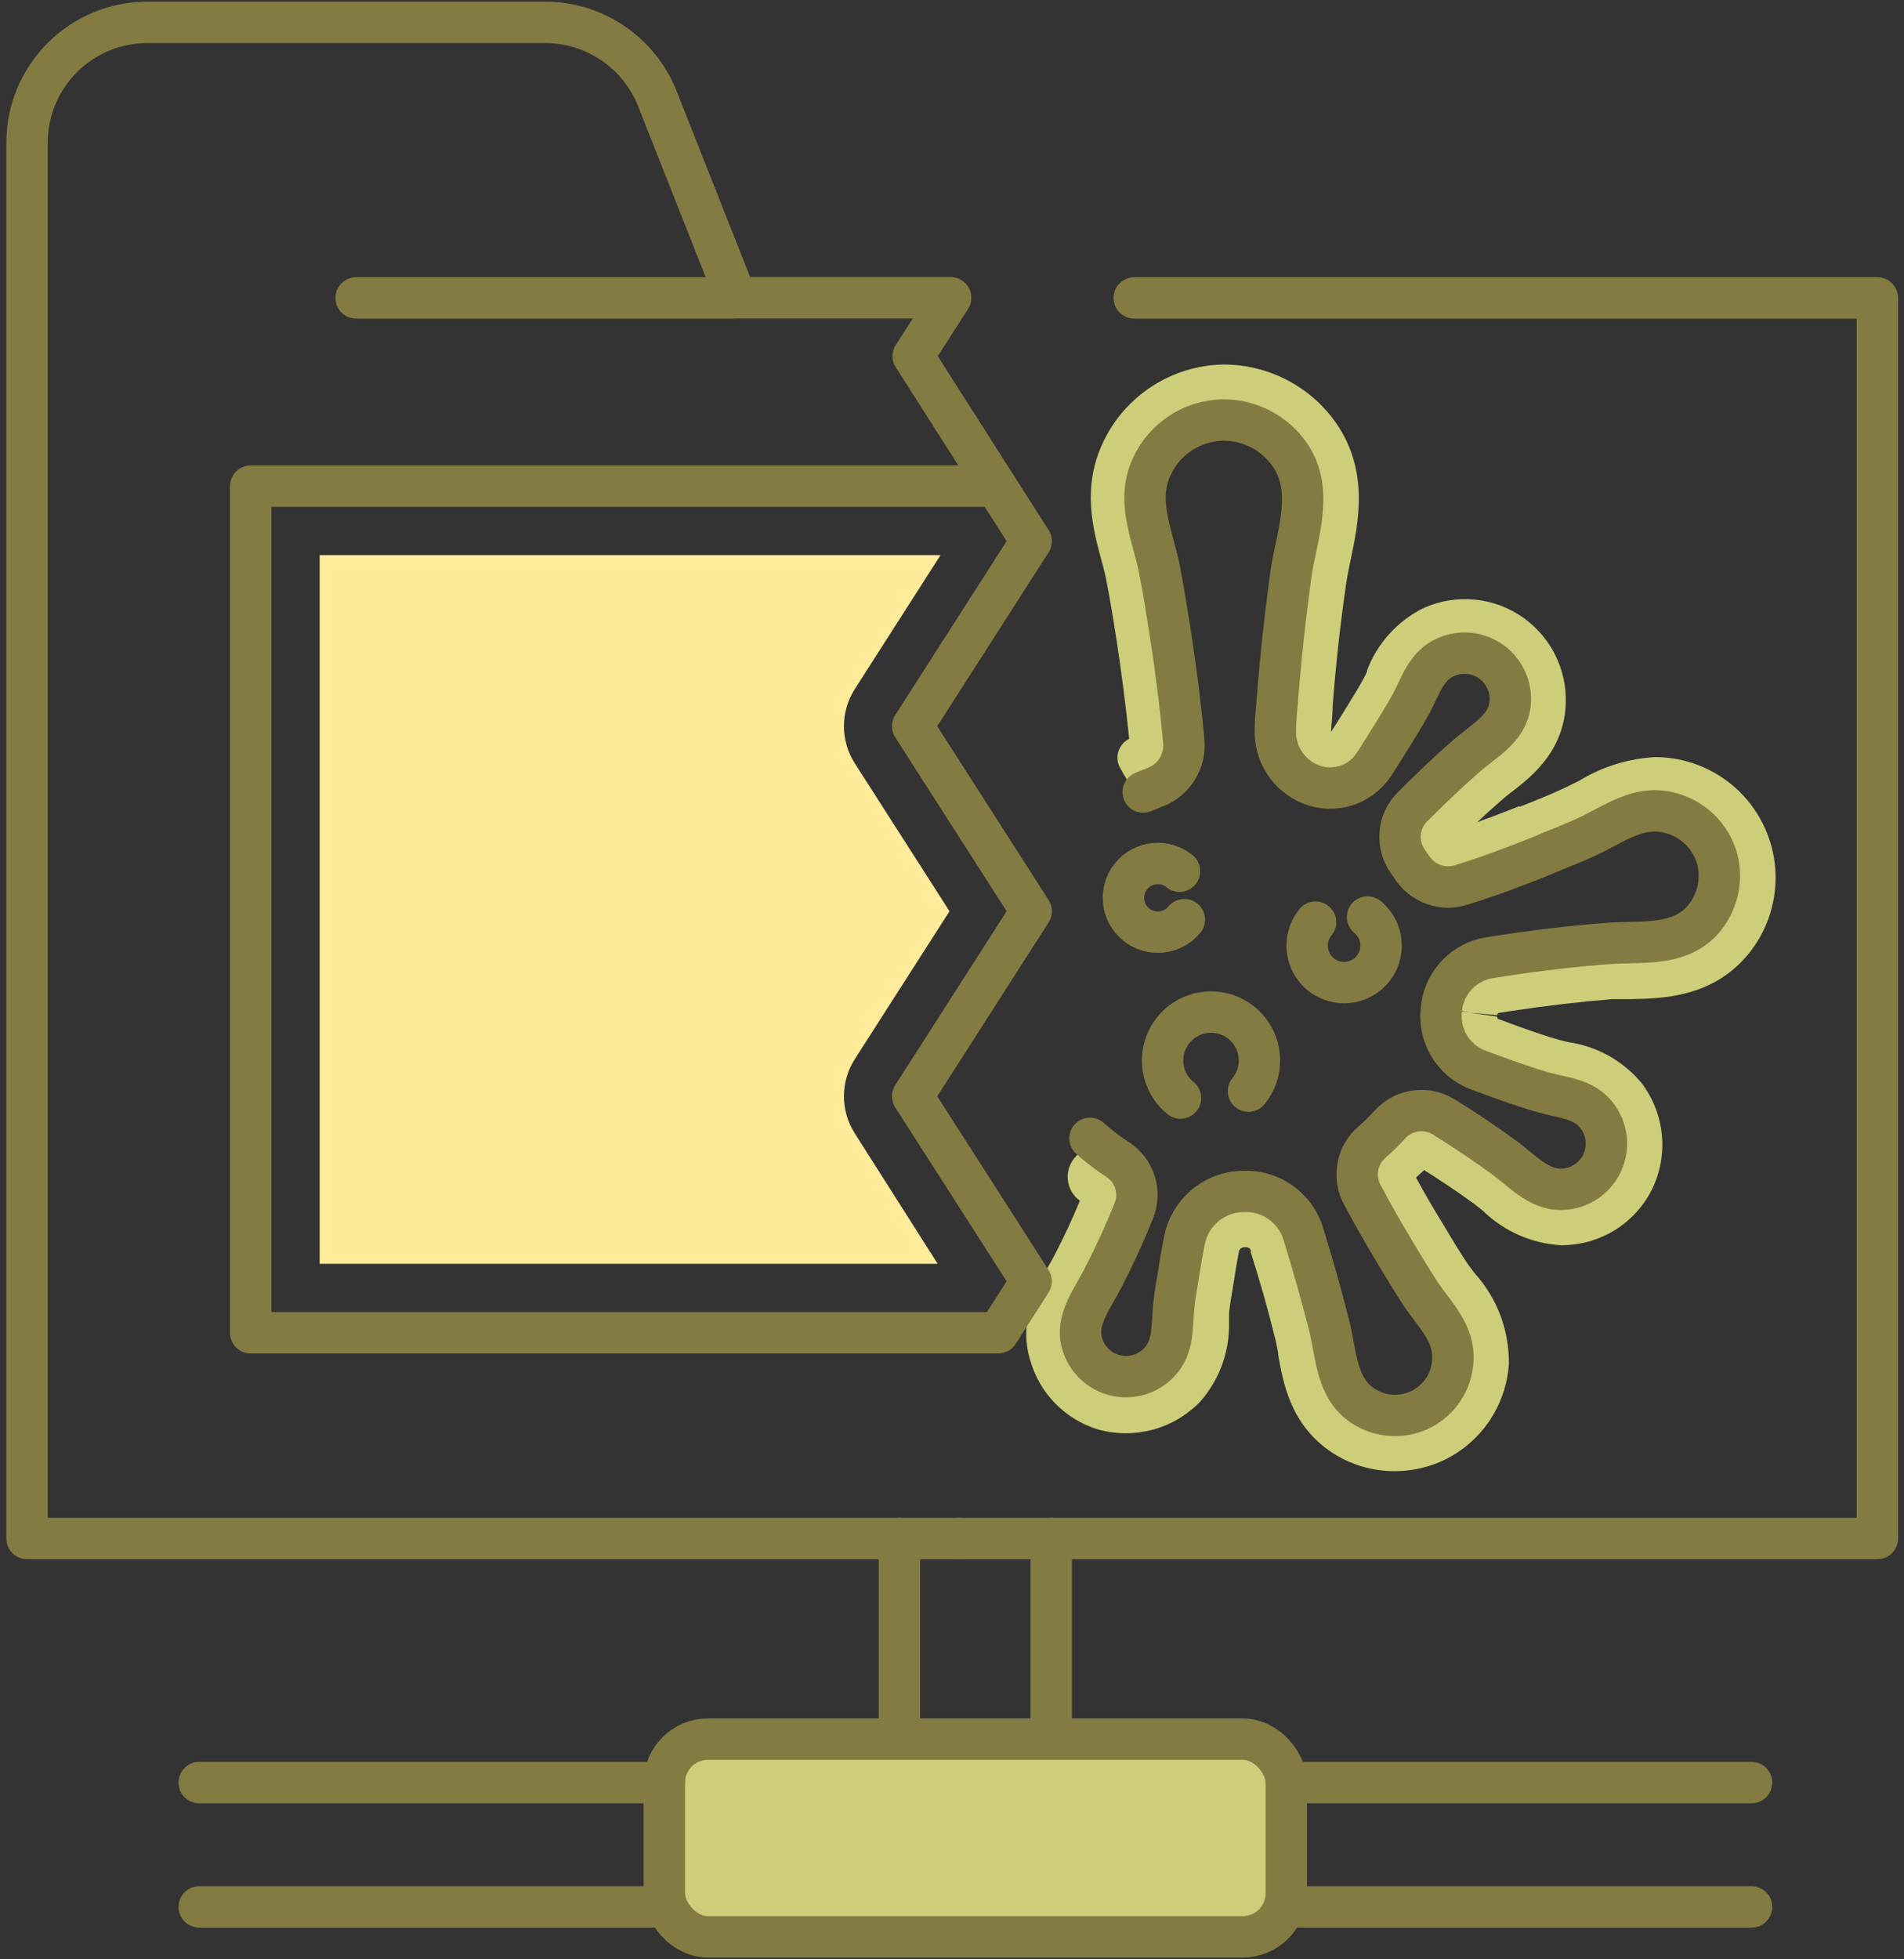 <?xml version="1.0" encoding="UTF-8"?>
<svg width="138px" height="142px" viewBox="0 0 138 142" version="1.1" xmlns="http://www.w3.org/2000/svg" xmlns:xlink="http://www.w3.org/1999/xlink">
    <rect x="0" y="0" width="138" height="142" fill="#333333" stroke="none"/>
    <!-- Generator: Sketch 52.5 (67469) - http://www.bohemiancoding.com/sketch -->
    <title>_Group_179</title>
    <desc>Created with Sketch.</desc>
    <g id="Page-1" stroke="none" stroke-width="1" fill="none" fill-rule="evenodd">
        <g id="_Group_179" transform="translate(1, 1)">
            <g id="_Group_180" transform="translate(73, 25)" fill="#CECE7A">
                <path d="M27.06,80.62 C25.454,80.619 23.883,80.15 22.54,79.27 C19.54,77.27 19.01,74.27 18.64,72.17 L18.64,72.07 C18.58,71.73 18.51,71.38 18.44,71.07 C17.91,68.93 17.31,66.81 16.66,64.78 L16.66,64.62 C16.613,64.483 16.485,64.391 16.34,64.39 L16.19,64.39 C16.009,64.388 15.85,64.506 15.8,64.68 C15.68,65.33 15.56,65.98 15.46,66.68 L15.35,67.35 C15.25,67.95 15.14,68.56 15.08,69.18 C15.08,69.39 15.08,69.61 15.08,69.83 C15.132,71.946 14.382,74.004 12.98,75.59 C11.063,77.571 8.213,78.34 5.56,77.59 C3.19,76.857 1.35,74.976 0.67,72.59 C-0.23,69.59 1.18,67.15 2.03,65.69 C2.19,65.41 2.32,65.18 2.44,64.95 C3.107,63.67 3.717,62.36 4.27,61.02 C3.773,60.664 3.453,60.111 3.392,59.502 C3.331,58.894 3.534,58.288 3.95,57.84 L5.12,56.57 C5.744,57.137 6.413,57.652 7.12,58.11 C8.354,58.95 8.823,60.545 8.24,61.92 C7.56,63.56 6.81,65.19 6.02,66.75 C5.87,67.05 5.7,67.35 5.52,67.66 C4.68,69.1 4.14,70.19 4.52,71.46 C4.828,72.543 5.664,73.398 6.74,73.73 C7.943,74.066 9.234,73.721 10.11,72.83 C10.824,71.941 11.18,70.818 11.11,69.68 C11.11,69.34 11.11,69.06 11.18,68.77 C11.25,68.08 11.37,67.39 11.48,66.71 L11.59,66.05 C11.7,65.37 11.82,64.67 11.96,63.98 C12.351,62.008 14.032,60.554 16.04,60.45 L16.5,60.45 C18.333,60.504 19.935,61.705 20.5,63.45 L20.55,63.6 C21.23,65.71 21.85,67.92 22.4,70.16 C22.5,70.56 22.58,70.98 22.65,71.4 L22.65,71.5 C22.96,73.21 23.28,74.97 24.82,75.97 C26.078,76.806 27.688,76.903 29.037,76.222 C30.386,75.541 31.265,74.189 31.34,72.68 C31.44,71.12 30.6,70.01 29.71,68.83 C29.44,68.48 29.22,68.18 29.02,67.89 C28.36,66.89 27.74,65.89 27.16,64.89 C26.32,63.5 25.51,62.08 24.77,60.68 C24.089,59.405 24.379,57.829 25.47,56.88 C25.937,56.482 26.378,56.054 26.79,55.6 C27.792,54.508 29.429,54.281 30.69,55.06 C32.23,56.06 33.69,57.06 35.15,58.06 C35.43,58.25 35.7,58.48 35.97,58.7 C36.97,59.55 38.14,60.48 39.56,60.29 C40.675,60.164 41.648,59.478 42.14,58.47 C42.688,57.335 42.557,55.988 41.8,54.98 C41.038,54.147 39.994,53.627 38.87,53.52 C38.52,53.44 38.23,53.38 37.96,53.3 C36.96,53.04 35.4,52.49 33.2,51.67 C31.352,50.999 30.24,49.111 30.55,47.17 L32.55,47.36 L30.55,47.07 C30.794,45.262 32.19,43.826 33.99,43.53 L34.91,43.39 C37.43,43 39.99,42.7 42.53,42.5 C43.02,42.5 43.53,42.5 44.04,42.44 C46.04,42.44 48.04,42.35 49.44,40.83 C50.584,39.579 50.973,37.811 50.459,36.195 C49.945,34.579 48.607,33.361 46.95,33 C45.27,32.62 43.78,33.37 42.36,34.12 C41.93,34.34 41.56,34.54 41.17,34.72 C40.04,35.25 38.85,35.72 37.69,36.19 L37.57,36.19 C35.73,36.93 33.86,37.62 32.02,38.19 C31.698,38.3 31.36,38.354 31.02,38.35 C29.944,38.353 28.942,37.801 28.37,36.89 L28.09,36.48 C27.191,35.245 27.345,33.535 28.45,32.48 C29.66,31.25 30.93,30.06 32.19,28.94 C32.44,28.73 32.84,28.4 33.1,28.2 C34.45,27.2 35.38,26.36 35.52,25.01 C35.631,23.898 35.181,22.803 34.32,22.09 C33.333,21.315 32.002,21.142 30.85,21.64 C29.857,22.204 29.109,23.116 28.75,24.2 L28.75,24.29 C28.64,24.53 28.52,24.77 28.41,24.99 C27.98,25.76 27.53,26.5 27.08,27.23 L26.99,27.38 C26.57,28.07 26.13,28.75 25.68,29.38 C24.668,30.859 22.769,31.443 21.1,30.79 C19.469,30.151 18.429,28.54 18.52,26.79 C18.52,26.11 18.6,25.44 18.65,24.79 C18.89,21.7 19.23,18.58 19.65,15.52 C19.74,14.94 19.86,14.35 19.98,13.75 C20.6,10.82 21.21,7.87 18.27,5.55 C17.27,4.774 16.036,4.361 14.77,4.38 L14.67,4.38 C12.494,4.44 10.535,5.714 9.6,7.68 C8.66,9.68 9.16,11.48 9.68,13.44 C9.82,13.95 9.96,14.44 10.06,14.97 C10.39,16.53 10.64,18.12 10.87,19.67 C11.31,22.45 11.65,25.16 11.87,27.73 C12.006,29.144 11.19,30.477 9.87,31 C9.56,31.13 9.25,31.26 8.45,31.62 C7.954,30.967 7.513,30.275 7.13,29.55 C6.785,28.801 7.1,27.914 7.84,27.55 C7.61,25.24 7.3,22.82 6.92,20.35 C6.68,18.83 6.44,17.28 6.14,15.84 C6.05,15.41 5.93,14.97 5.81,14.52 C5.21,12.3 4.4,9.27 5.98,5.99 C7.576,2.668 10.896,0.518 14.58,0.42 L14.76,0.42 C17.981,0.441 20.993,2.021 22.84,4.66 C25.24,8.13 24.47,11.83 23.9,14.54 C23.78,15.13 23.67,15.65 23.59,16.15 C23.15,19.15 22.82,22.15 22.59,25.15 C22.59,25.78 22.5,26.41 22.47,27.05 C22.83,26.49 23.18,25.93 23.53,25.36 L23.59,25.27 C24.04,24.54 24.46,23.86 24.84,23.16 C24.92,23.02 25.01,22.83 25.09,22.65 L25.09,22.56 C25.839,20.605 27.295,19.002 29.17,18.07 C31.557,16.991 34.339,17.272 36.463,18.807 C38.586,20.341 39.725,22.895 39.45,25.5 C39.12,28.65 36.9,30.37 35.57,31.39 C35.31,31.59 35.1,31.75 34.91,31.92 C34.3,32.45 33.68,33.02 33.06,33.59 C34.06,33.23 35.06,32.85 36.06,32.45 L36.19,32.45 C37.29,32.02 38.43,31.56 39.45,31.08 C39.8,30.92 40.11,30.75 40.45,30.59 C42.129,29.558 44.041,28.966 46.01,28.87 C49.462,28.893 52.577,30.944 53.96,34.107 C55.344,37.269 54.736,40.95 52.41,43.5 C49.84,46.3 46.41,46.37 44.17,46.41 C43.7,46.41 43.27,46.41 42.86,46.41 C40.42,46.61 37.95,46.9 35.53,47.27 L34.63,47.41 C34.563,47.435 34.52,47.499 34.52,47.57 L32.52,47.39 L34.52,47.68 C34.507,47.713 34.509,47.75 34.524,47.782 C34.539,47.814 34.566,47.839 34.6,47.85 C36.6,48.61 38.21,49.15 39.03,49.37 C39.25,49.44 39.47,49.48 39.68,49.53 C41.769,49.828 43.671,50.899 45.01,52.53 C46.668,54.745 46.95,57.701 45.74,60.19 C44.646,62.395 42.514,63.899 40.07,64.19 C39.775,64.23 39.478,64.25 39.18,64.25 C37.04,64.133 35.016,63.244 33.48,61.75 C33.23,61.55 33.03,61.38 32.81,61.22 C31.67,60.39 30.46,59.58 29.22,58.8 L28.63,59.34 C29.25,60.48 29.91,61.63 30.63,62.78 C31.18,63.71 31.76,64.68 32.36,65.57 C32.52,65.81 32.7,66.04 32.88,66.27 C34.509,68.071 35.395,70.422 35.36,72.85 C35.16,75.937 33.266,78.66 30.44,79.92 C29.374,80.384 28.223,80.622 27.06,80.62 Z" id="_Path_815"></path>
            </g>
            <path d="M52.3,20.59 L24.81,20.59" id="_Path_816" stroke="#847B42" stroke-width="3" stroke-linecap="round" stroke-linejoin="round"></path>
            <polyline id="_Path_817" stroke="#847B42" stroke-width="3" stroke-linecap="round" stroke-linejoin="round" points="81.21 20.59 135.07 20.59 135.07 110.5 68.49 110.5"></polyline>
            <path d="M71.19,34.23 L65.19,24.81 L67.9,20.58 L52.35,20.58 L46.64,6.14 C45.311,2.795 42.069,0.604 38.47,0.62 L9.71,0.62 C7.389,0.612 5.16,1.53 3.518,3.17 C1.875,4.811 0.955,7.039 0.96,9.36 L0.96,110.5 L68.54,110.5" id="_Path_818" stroke="#847B42" stroke-width="3" stroke-linecap="round" stroke-linejoin="round"></path>
            <polygon id="_Path_819" stroke="#847B42" stroke-width="3" stroke-linecap="round" stroke-linejoin="round" points="73.74 65.04 65.15 78.45 73.74 91.86 71.35 95.59 17.17 95.59 17.17 34.23 71.19 34.23 73.74 38.22 65.15 51.63"></polygon>
            <path d="M22.17,90.59 L22.17,39.23 L67.17,39.23 L60.96,48.93 C59.904,50.575 59.904,52.685 60.96,54.33 L67.82,65.04 L60.96,75.75 C59.904,77.395 59.904,79.505 60.96,81.15 L66.96,90.59 L22.17,90.59 Z" id="_Path_820" fill="#FFEB99"></path>
            <path d="M78,81.5 C78.626,82.061 79.295,82.573 80,83.03 C81.242,83.831 81.734,85.404 81.17,86.77 C80.503,88.43 79.757,90.057 78.93,91.65 C78.19,93.12 76.93,94.65 77.43,96.37 C77.757,97.511 78.67,98.39 79.823,98.673 C80.976,98.956 82.192,98.6 83.01,97.74 C84.1,96.61 83.92,95.12 84.07,93.67 C84.17,92.76 84.33,91.86 84.48,90.96 C84.59,90.27 84.71,89.57 84.85,88.88 C85.243,86.913 86.917,85.461 88.92,85.35 L89.05,85.35 C91.026,85.232 92.832,86.466 93.44,88.35 L93.49,88.51 C94.157,90.67 94.773,92.857 95.34,95.07 C95.84,97.07 95.83,99.61 97.78,100.88 C99.037,101.716 100.645,101.813 101.993,101.135 C103.341,100.456 104.222,99.107 104.3,97.6 C104.42,95.6 103.01,94.32 101.98,92.79 C101.33,91.79 100.72,90.79 100.13,89.79 C99.29,88.41 98.49,87.003 97.73,85.57 C97.047,84.293 97.342,82.714 98.44,81.77 C98.898,81.372 99.332,80.948 99.74,80.5 C100.734,79.403 102.367,79.168 103.63,79.94 C105.15,80.88 106.637,81.88 108.09,82.94 C109.43,83.94 110.7,85.41 112.51,85.17 C113.692,85.031 114.708,84.268 115.171,83.171 C115.634,82.075 115.474,80.815 114.75,79.87 C113.81,78.62 112.3,78.57 110.9,78.18 C109.75,77.86 107.82,77.18 106.14,76.55 C104.297,75.862 103.19,73.974 103.49,72.03 L103.49,71.94 C103.747,70.141 105.138,68.714 106.93,68.41 L107.85,68.27 C110.38,67.88 112.93,67.58 115.48,67.38 C117.84,67.19 120.6,67.64 122.37,65.72 C123.442,64.526 123.858,62.88 123.48,61.32 C123.024,59.584 121.633,58.251 119.88,57.87 C117.7,57.38 116.01,58.71 114.13,59.59 C112.95,60.15 111.72,60.59 110.51,61.12 C108.68,61.85 106.83,62.54 104.96,63.12 C103.589,63.582 102.08,63.045 101.31,61.82 L101.03,61.41 C100.174,60.196 100.313,58.543 101.36,57.49 C102.62,56.22 103.92,54.98 105.27,53.8 C106.62,52.62 108.27,51.8 108.45,50 C108.574,48.817 108.055,47.659 107.091,46.963 C106.126,46.267 104.864,46.14 103.78,46.63 C102.35,47.27 101.96,48.72 101.28,50 C100.83,50.8 100.35,51.59 99.87,52.36 C99.39,53.13 99.01,53.74 98.57,54.42 C97.579,55.908 95.684,56.503 94.02,55.85 C92.391,55.208 91.353,53.599 91.44,51.85 C91.44,51.17 91.52,50.5 91.57,49.85 C91.81,46.74 92.15,43.65 92.57,40.57 C93,37.73 94.29,34.57 92.48,31.95 C91.369,30.352 89.536,29.411 87.59,29.44 C85.408,29.498 83.444,30.777 82.51,32.75 C81.33,35.2 82.45,37.57 82.99,40.04 C83.31,41.6 83.55,43.18 83.8,44.75 C84.22,47.42 84.56,50.11 84.8,52.75 C84.919,54.16 84.109,55.484 82.8,56.02 L81.86,56.4" id="_Path_821" stroke="#847B42" stroke-width="3" stroke-linecap="round" stroke-linejoin="round"></path>
            <path d="M84.49,62.14 C83.425,61.271 81.858,61.429 80.988,62.493 C80.119,63.557 80.275,65.124 81.338,65.995 C82.4,66.866 83.968,66.712 84.84,65.65" id="_Path_822" stroke="#847B42" stroke-width="3" stroke-linecap="round" stroke-linejoin="round"></path>
            <path d="M89.49,78.08 C90.39,76.981 90.539,75.447 89.866,74.196 C89.194,72.944 87.833,72.221 86.42,72.364 C85.006,72.508 83.819,73.489 83.411,74.85 C83.004,76.211 83.458,77.684 84.56,78.58" id="_Path_823" stroke="#847B42" stroke-width="3" stroke-linecap="round" stroke-linejoin="round"></path>
            <path d="M94.35,65.83 C93.661,66.668 93.545,67.837 94.056,68.794 C94.566,69.75 95.603,70.305 96.682,70.199 C97.761,70.093 98.67,69.348 98.985,68.31 C99.3,67.273 98.958,66.148 98.12,65.46" id="_Path_824" stroke="#847B42" stroke-width="3" stroke-linecap="round" stroke-linejoin="round"></path>
            <g id="_Group_181" transform="translate(63, 110)" stroke="#847B42" stroke-linecap="round" stroke-linejoin="round" stroke-width="3">
                <path d="M1.19,0.5 L1.19,15.04" id="_Path_825"></path>
                <path d="M12.19,0.5 L12.19,15.04" id="_Path_826"></path>
            </g>
            <g id="_Group_182" transform="translate(13, 125)">
                <rect id="_Path_827" fill="#CECE7A" x="34.15" y="0.04" width="45.08" height="14.33" rx="3.16"></rect>
                <rect id="_Path_828" stroke="#847B42" stroke-width="3" stroke-linecap="round" stroke-linejoin="round" x="34.15" y="0.04" width="45.08" height="14.33" rx="3.16"></rect>
                <path d="M34.15,3.19 L0.44,3.19" id="_Path_829" stroke="#847B42" stroke-width="3" stroke-linecap="round" stroke-linejoin="round"></path>
                <path d="M34.15,12.2 L0.44,12.2" id="_Path_830" stroke="#847B42" stroke-width="3" stroke-linecap="round" stroke-linejoin="round"></path>
                <path d="M112.95,3.19 L79.23,3.19" id="_Path_831" stroke="#847B42" stroke-width="3" stroke-linecap="round" stroke-linejoin="round"></path>
                <path d="M112.95,12.2 L79.23,12.2" id="_Path_832" stroke="#847B42" stroke-width="3" stroke-linecap="round" stroke-linejoin="round"></path>
            </g>
        </g>
    </g>
</svg>